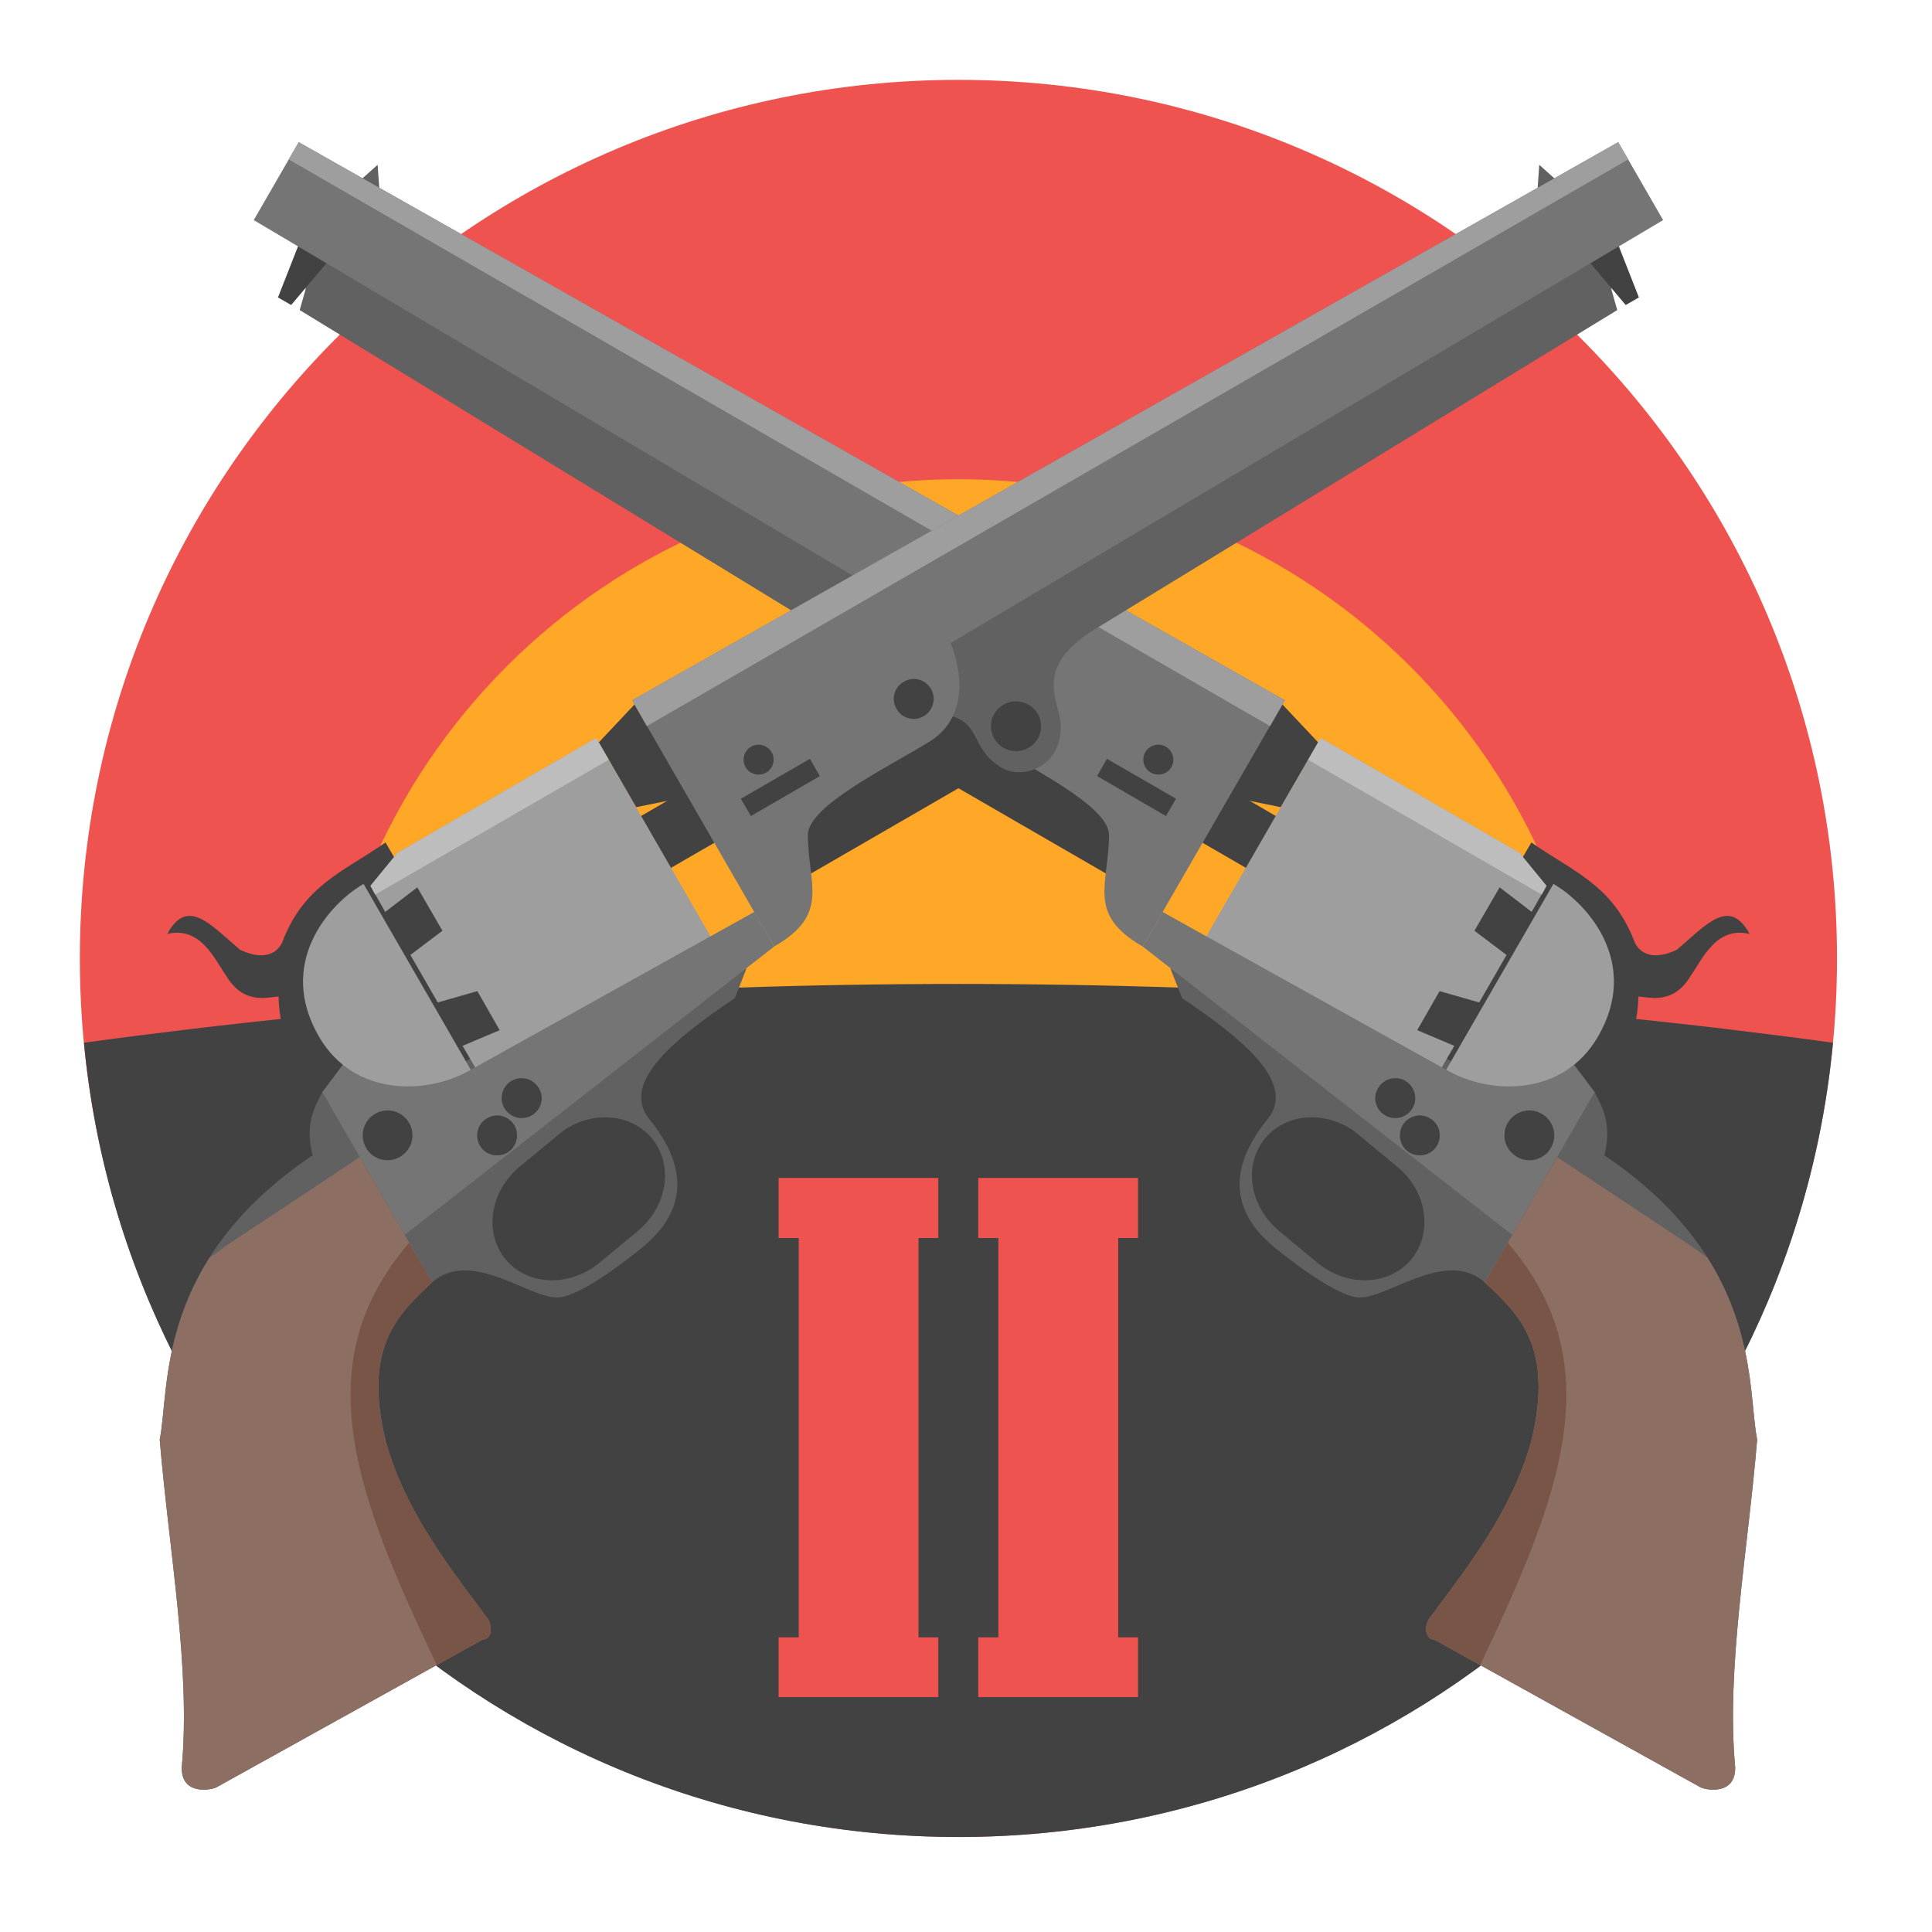 
<svg xmlns="http://www.w3.org/2000/svg" xmlns:xlink="http://www.w3.org/1999/xlink" width="24px" height="24px" viewBox="0 0 24 24" version="1.1">
<g id="surface1">
<path style=" stroke:none;fill-rule:nonzero;fill:rgb(93.725%,32.549%,31.373%);fill-opacity:1;" d="M 11.906 0.992 C 17.934 0.992 22.82 5.879 22.82 11.906 C 22.82 17.934 17.934 22.82 11.906 22.82 C 5.879 22.82 0.992 17.934 0.992 11.906 C 0.992 5.879 5.879 0.992 11.906 0.992 Z M 11.906 0.992 "/>
<path style=" stroke:none;fill-rule:nonzero;fill:rgb(100%,65.49%,14.902%);fill-opacity:1;" d="M 11.906 5.953 C 16.289 5.953 19.844 9.508 19.844 13.891 C 19.844 18.273 16.289 21.828 11.906 21.828 C 7.523 21.828 3.969 18.273 3.969 13.891 C 3.969 9.508 7.523 5.953 11.906 5.953 Z M 11.906 5.953 "/>
<path style=" stroke:none;fill-rule:nonzero;fill:rgb(25.882%,25.882%,25.882%);fill-opacity:1;" d="M 11.906 12.223 C 8.184 12.223 4.551 12.473 1.043 12.953 C 1.566 18.504 6.215 22.82 11.906 22.82 C 17.598 22.82 22.246 18.504 22.77 12.953 C 19.262 12.473 15.629 12.223 11.906 12.223 Z M 11.906 12.223 "/>
<path style=" stroke:none;fill-rule:nonzero;fill:rgb(25.882%,25.882%,25.882%);fill-opacity:1;" d="M 15.93 8.75 L 16.375 9.223 L 15.91 10.027 L 15.141 9.871 L 15.77 8.66 Z M 15.93 8.75 "/>
<path style=" stroke:none;fill-rule:nonzero;fill:rgb(25.882%,25.882%,25.882%);fill-opacity:1;" d="M 17.441 14.566 C 17.391 14.996 17.164 15.371 16.793 15.691 C 16.719 15.727 16.816 15.777 16.898 15.754 C 17.258 15.555 17.5 15.32 17.629 14.742 Z M 17.441 14.566 "/>
<path style=" stroke:none;fill-rule:nonzero;fill:rgb(38.039%,38.039%,38.039%);fill-opacity:1;" d="M 19.809 13.566 L 14.539 12.031 L 14.684 12.398 C 15.406 12.887 16.094 13.43 15.762 13.883 C 15.281 14.465 15.25 15.016 15.832 15.496 C 16.199 15.793 16.684 16.133 16.906 16.117 C 17.266 16.109 17.969 15.512 18.445 15.93 C 18.871 16.328 19.309 16.734 19.02 17.91 C 18.781 18.762 18.258 19.434 17.75 20.113 C 17.688 20.219 17.711 20.367 17.816 20.367 L 21.125 22.203 C 21.18 22.234 21.562 22.312 21.555 21.953 C 21.441 20.727 21.715 19.254 21.828 17.883 C 21.699 17.238 21.891 15.672 19.93 14.352 C 20.023 13.977 19.918 13.773 19.809 13.566 Z M 16.734 13.996 C 16.785 14.023 16.832 14.059 16.879 14.098 L 17.355 14.492 C 17.727 14.797 17.805 15.312 17.531 15.645 C 17.258 15.973 16.738 15.992 16.367 15.688 L 15.891 15.293 C 15.52 14.984 15.441 14.473 15.715 14.141 C 15.957 13.852 16.383 13.801 16.734 13.996 Z M 16.734 13.996 "/>
<path style=" stroke:none;fill-rule:nonzero;fill:rgb(25.882%,25.882%,25.882%);fill-opacity:1;" d="M 18.559 10.77 L 19.527 11.328 L 18.348 13.371 L 17.383 12.812 Z M 18.559 10.77 "/>
<path style=" stroke:none;fill-rule:nonzero;fill:rgb(25.882%,25.882%,25.882%);fill-opacity:1;" d="M 11.633 8.633 L 14.531 10.305 L 14.098 11.059 L 11.199 9.383 Z M 11.633 8.633 "/>
<path style=" stroke:none;fill-rule:nonzero;fill:rgb(38.039%,38.039%,38.039%);fill-opacity:1;" d="M 3.793 3.605 L 3.723 3.852 L 10.129 7.766 C 11.004 8.262 10.66 8.684 10.637 8.988 C 10.605 9.543 11.148 9.715 11.414 9.508 C 11.758 9.277 11.629 8.957 12.062 8.879 L 12.359 7.621 L 4.266 3.16 L 3.84 3.273 Z M 3.793 3.605 "/>
<path style=" stroke:none;fill-rule:nonzero;fill:rgb(25.882%,25.882%,25.882%);fill-opacity:1;" d="M 3.75 2.938 L 3.453 3.695 L 3.617 3.789 L 4.062 3.262 L 4.02 3.09 Z M 3.75 2.938 "/>
<path style=" stroke:none;fill-rule:nonzero;fill:rgb(25.882%,25.882%,25.882%);fill-opacity:1;" d="M 14.938 10.469 L 15.531 10.812 L 15.902 10.168 L 15.258 9.793 Z M 14.938 10.469 "/>
<path style=" stroke:none;fill-rule:nonzero;fill:rgb(45.882%,45.882%,45.882%);fill-opacity:1;" d="M 3.711 1.766 L 15.961 8.699 L 14.195 11.758 C 13.496 11.355 13.773 10.992 13.777 10.371 C 13.773 10.012 12.785 9.531 12.289 9.227 C 11.809 8.949 11.84 8.395 12.004 7.988 L 3.152 2.734 Z M 3.711 1.766 "/>
<path style=" stroke:none;fill-rule:nonzero;fill:rgb(25.882%,25.882%,25.882%);fill-opacity:1;" d="M 11.348 8.754 C 11.496 8.84 11.547 9.027 11.461 9.176 C 11.375 9.324 11.184 9.375 11.035 9.289 C 10.887 9.207 10.836 9.016 10.922 8.867 C 11.008 8.719 11.199 8.668 11.348 8.754 Z M 11.348 8.754 "/>
<path style=" stroke:none;fill-rule:nonzero;fill:rgb(25.882%,25.882%,25.882%);fill-opacity:1;" d="M 19.023 10.465 L 18.898 10.68 L 17.535 13.043 L 19.734 13.453 C 19.988 13.348 20.344 13.016 20.352 12.379 C 20.492 12.387 20.789 12.488 21.008 12.113 C 21.141 11.93 21.316 11.5 21.734 11.602 C 21.484 11.141 21.199 11.484 20.832 11.797 C 20.633 11.895 20.41 11.91 20.309 11.711 C 20.039 10.992 19.539 10.828 19.023 10.465 Z M 19.023 10.465 "/>
<path style=" stroke:none;fill-rule:nonzero;fill:rgb(61.961%,61.961%,61.961%);fill-opacity:1;" d="M 16.406 9.168 L 14.98 11.641 L 17.879 13.312 L 18.066 12.992 L 17.605 12.797 L 17.883 12.312 L 18.375 12.453 L 18.715 11.863 L 18.316 11.562 L 18.629 11.023 L 19.027 11.328 L 19.211 11.004 L 18.875 10.594 Z M 16.406 9.168 "/>
<path style=" stroke:none;fill-rule:nonzero;fill:rgb(45.882%,45.882%,45.882%);fill-opacity:1;" d="M 14.441 11.328 L 17.965 13.289 L 19.527 13.191 L 19.809 13.566 L 18.785 15.34 L 14.195 11.758 Z M 14.441 11.328 "/>
<path style=" stroke:none;fill-rule:nonzero;fill:rgb(61.961%,61.961%,61.961%);fill-opacity:1;" d="M 19.297 10.98 L 17.965 13.289 C 18.5 13.602 19.418 13.629 19.852 12.875 C 20.379 11.965 19.727 11.23 19.297 10.98 Z M 19.297 10.98 "/>
<path style=" stroke:none;fill-rule:nonzero;fill:rgb(25.882%,25.882%,25.882%);fill-opacity:1;" d="M 19.152 13.836 C 19.301 13.922 19.352 14.109 19.266 14.258 C 19.184 14.406 18.992 14.457 18.844 14.371 C 18.695 14.285 18.645 14.098 18.73 13.949 C 18.816 13.801 19.004 13.75 19.152 13.836 Z M 19.152 13.836 "/>
<path style=" stroke:none;fill-rule:nonzero;fill:rgb(25.882%,25.882%,25.882%);fill-opacity:1;" d="M 17.457 13.426 C 17.574 13.496 17.617 13.648 17.547 13.766 C 17.477 13.883 17.328 13.926 17.207 13.855 C 17.09 13.789 17.047 13.637 17.117 13.52 C 17.188 13.398 17.336 13.359 17.457 13.426 Z M 17.457 13.426 "/>
<path style=" stroke:none;fill-rule:nonzero;fill:rgb(25.882%,25.882%,25.882%);fill-opacity:1;" d="M 17.762 13.891 C 17.879 13.957 17.922 14.109 17.852 14.23 C 17.785 14.348 17.633 14.387 17.512 14.32 C 17.395 14.25 17.355 14.098 17.422 13.98 C 17.492 13.863 17.645 13.82 17.762 13.891 Z M 17.762 13.891 "/>
<path style=" stroke:none;fill-rule:nonzero;fill:rgb(55.294%,43.137%,38.824%);fill-opacity:1;" d="M 19.344 14.375 L 18.445 15.93 C 18.871 16.328 19.309 16.734 19.02 17.91 C 18.781 18.762 18.258 19.434 17.75 20.113 C 17.688 20.219 17.711 20.367 17.816 20.367 L 21.125 22.203 C 21.18 22.234 21.562 22.312 21.555 21.953 C 21.441 20.727 21.715 19.254 21.828 17.883 C 21.738 17.441 21.805 16.562 21.211 15.625 L 21 15.473 Z M 19.344 14.375 "/>
<path style=" stroke:none;fill-rule:nonzero;fill:rgb(38.039%,38.039%,38.039%);fill-opacity:1;" d="M 4.691 2.047 L 4.398 2.309 L 4.723 2.496 Z M 4.691 2.047 "/>
<path style=" stroke:none;fill-rule:nonzero;fill:rgb(61.961%,61.961%,61.961%);fill-opacity:1;" d="M 15.961 8.699 L 3.711 1.766 L 3.586 1.98 L 15.777 9.02 Z M 15.961 8.699 "/>
<path style=" stroke:none;fill-rule:nonzero;fill:rgb(74.118%,74.118%,74.118%);fill-opacity:1;" d="M 16.406 9.168 L 16.25 9.438 L 19.152 11.113 L 19.211 11.004 L 18.875 10.594 Z M 16.406 9.168 "/>
<path style=" stroke:none;fill-rule:nonzero;fill:rgb(47.451%,33.333%,28.235%);fill-opacity:1;" d="M 18.73 15.438 L 18.445 15.93 C 18.871 16.328 19.309 16.734 19.02 17.91 C 18.781 18.762 18.258 19.434 17.75 20.113 C 17.688 20.219 17.711 20.367 17.816 20.367 L 18.387 20.684 C 19.398 18.559 20.02 16.938 18.73 15.438 Z M 18.73 15.438 "/>
<path style=" stroke:none;fill-rule:nonzero;fill:rgb(25.882%,25.882%,25.882%);fill-opacity:1;" d="M 12.586 8.469 C 12.703 8.535 12.746 8.688 12.676 8.805 C 12.609 8.926 12.457 8.965 12.34 8.898 C 12.219 8.828 12.18 8.676 12.246 8.559 C 12.316 8.438 12.469 8.398 12.586 8.469 Z M 12.586 8.469 "/>
<path style=" stroke:none;fill-rule:nonzero;fill:rgb(25.882%,25.882%,25.882%);fill-opacity:1;" d="M 14.484 9.277 C 14.57 9.328 14.602 9.441 14.551 9.531 C 14.5 9.617 14.387 9.648 14.297 9.598 C 14.207 9.547 14.176 9.434 14.227 9.344 C 14.281 9.254 14.395 9.223 14.484 9.277 Z M 14.484 9.277 "/>
<path style=" stroke:none;fill-rule:nonzero;fill:rgb(25.882%,25.882%,25.882%);fill-opacity:1;" d="M 13.75 9.426 L 14.609 9.922 L 14.484 10.137 L 13.629 9.641 Z M 13.75 9.426 "/>
<path style=" stroke:none;fill-rule:nonzero;fill:rgb(25.882%,25.882%,25.882%);fill-opacity:1;" d="M 7.883 8.75 L 7.438 9.223 L 7.902 10.027 L 8.672 9.871 L 8.043 8.66 Z M 7.883 8.75 "/>
<path style=" stroke:none;fill-rule:nonzero;fill:rgb(25.882%,25.882%,25.882%);fill-opacity:1;" d="M 6.371 14.566 C 6.422 14.996 6.648 15.371 7.02 15.691 C 7.094 15.727 6.996 15.777 6.914 15.754 C 6.555 15.555 6.312 15.32 6.184 14.742 Z M 6.371 14.566 "/>
<path style=" stroke:none;fill-rule:nonzero;fill:rgb(38.039%,38.039%,38.039%);fill-opacity:1;" d="M 4.004 13.566 L 9.273 12.031 L 9.129 12.398 C 8.406 12.887 7.719 13.43 8.051 13.883 C 8.531 14.465 8.562 15.016 7.98 15.496 C 7.613 15.793 7.129 16.133 6.906 16.117 C 6.547 16.109 5.844 15.512 5.367 15.93 C 4.941 16.328 4.504 16.734 4.793 17.91 C 5.031 18.762 5.555 19.434 6.062 20.113 C 6.125 20.219 6.102 20.367 5.996 20.367 L 2.688 22.203 C 2.633 22.234 2.25 22.312 2.258 21.953 C 2.371 20.727 2.098 19.254 1.984 17.883 C 2.113 17.238 1.922 15.672 3.883 14.352 C 3.789 13.977 3.895 13.773 4.004 13.566 Z M 7.078 13.996 C 7.027 14.023 6.98 14.059 6.934 14.098 L 6.457 14.492 C 6.086 14.797 6.008 15.312 6.281 15.645 C 6.555 15.973 7.074 15.992 7.445 15.688 L 7.922 15.293 C 8.293 14.984 8.371 14.473 8.098 14.141 C 7.855 13.852 7.43 13.801 7.078 13.996 Z M 7.078 13.996 "/>
<path style=" stroke:none;fill-rule:nonzero;fill:rgb(25.882%,25.882%,25.882%);fill-opacity:1;" d="M 5.254 10.77 L 4.285 11.328 L 5.465 13.371 L 6.43 12.812 Z M 5.254 10.77 "/>
<path style=" stroke:none;fill-rule:nonzero;fill:rgb(25.882%,25.882%,25.882%);fill-opacity:1;" d="M 12.18 8.633 L 9.281 10.305 L 9.715 11.059 L 12.613 9.383 Z M 12.18 8.633 "/>
<path style=" stroke:none;fill-rule:nonzero;fill:rgb(38.039%,38.039%,38.039%);fill-opacity:1;" d="M 20.02 3.605 L 20.09 3.852 L 13.684 7.766 C 12.809 8.262 13.152 8.684 13.176 8.988 C 13.207 9.543 12.664 9.715 12.398 9.508 C 12.055 9.277 12.184 8.957 11.75 8.879 L 11.453 7.621 L 19.547 3.16 L 19.973 3.273 Z M 20.02 3.605 "/>
<path style=" stroke:none;fill-rule:nonzero;fill:rgb(25.882%,25.882%,25.882%);fill-opacity:1;" d="M 20.062 2.938 L 20.359 3.695 L 20.195 3.789 L 19.75 3.262 L 19.793 3.09 Z M 20.062 2.938 "/>
<path style=" stroke:none;fill-rule:nonzero;fill:rgb(25.882%,25.882%,25.882%);fill-opacity:1;" d="M 8.875 10.469 L 8.281 10.812 L 7.91 10.168 L 8.555 9.793 Z M 8.875 10.469 "/>
<path style=" stroke:none;fill-rule:nonzero;fill:rgb(45.882%,45.882%,45.882%);fill-opacity:1;" d="M 20.102 1.766 L 7.852 8.699 L 9.617 11.758 C 10.316 11.355 10.039 10.992 10.035 10.371 C 10.039 10.012 11.027 9.531 11.523 9.227 C 12.004 8.949 11.973 8.395 11.809 7.988 L 20.66 2.734 Z M 20.102 1.766 "/>
<path style=" stroke:none;fill-rule:nonzero;fill:rgb(25.882%,25.882%,25.882%);fill-opacity:1;" d="M 12.465 8.754 C 12.316 8.84 12.266 9.027 12.352 9.176 C 12.438 9.324 12.629 9.375 12.777 9.289 C 12.926 9.207 12.977 9.016 12.891 8.867 C 12.805 8.719 12.613 8.668 12.465 8.754 Z M 12.465 8.754 "/>
<path style=" stroke:none;fill-rule:nonzero;fill:rgb(25.882%,25.882%,25.882%);fill-opacity:1;" d="M 4.789 10.465 L 4.914 10.68 L 6.277 13.043 L 4.078 13.453 C 3.824 13.348 3.469 13.016 3.461 12.379 C 3.32 12.387 3.023 12.488 2.805 12.113 C 2.672 11.93 2.496 11.5 2.078 11.602 C 2.328 11.141 2.613 11.484 2.98 11.797 C 3.18 11.895 3.402 11.91 3.504 11.711 C 3.773 10.992 4.273 10.828 4.789 10.465 Z M 4.789 10.465 "/>
<path style=" stroke:none;fill-rule:nonzero;fill:rgb(61.961%,61.961%,61.961%);fill-opacity:1;" d="M 7.406 9.168 L 8.832 11.641 L 5.934 13.312 L 5.746 12.992 L 6.207 12.797 L 5.93 12.312 L 5.438 12.453 L 5.098 11.863 L 5.496 11.562 L 5.184 11.023 L 4.785 11.328 L 4.602 11.004 L 4.938 10.594 Z M 7.406 9.168 "/>
<path style=" stroke:none;fill-rule:nonzero;fill:rgb(45.882%,45.882%,45.882%);fill-opacity:1;" d="M 9.371 11.328 L 5.848 13.289 L 4.285 13.191 L 4.004 13.566 L 5.027 15.34 L 9.617 11.758 Z M 9.371 11.328 "/>
<path style=" stroke:none;fill-rule:nonzero;fill:rgb(61.961%,61.961%,61.961%);fill-opacity:1;" d="M 4.516 10.98 L 5.848 13.289 C 5.312 13.602 4.395 13.629 3.961 12.875 C 3.434 11.965 4.086 11.23 4.516 10.98 Z M 4.516 10.98 "/>
<path style=" stroke:none;fill-rule:nonzero;fill:rgb(25.882%,25.882%,25.882%);fill-opacity:1;" d="M 4.66 13.836 C 4.512 13.922 4.461 14.109 4.547 14.258 C 4.629 14.406 4.82 14.457 4.969 14.371 C 5.117 14.285 5.168 14.098 5.082 13.949 C 4.996 13.801 4.809 13.75 4.66 13.836 Z M 4.66 13.836 "/>
<path style=" stroke:none;fill-rule:nonzero;fill:rgb(25.882%,25.882%,25.882%);fill-opacity:1;" d="M 6.355 13.426 C 6.238 13.496 6.195 13.648 6.266 13.766 C 6.336 13.883 6.484 13.926 6.605 13.855 C 6.723 13.789 6.766 13.637 6.695 13.52 C 6.625 13.398 6.477 13.359 6.355 13.426 Z M 6.355 13.426 "/>
<path style=" stroke:none;fill-rule:nonzero;fill:rgb(25.882%,25.882%,25.882%);fill-opacity:1;" d="M 6.051 13.891 C 5.934 13.957 5.891 14.109 5.961 14.23 C 6.027 14.348 6.18 14.387 6.301 14.32 C 6.418 14.25 6.457 14.098 6.391 13.98 C 6.32 13.863 6.168 13.82 6.051 13.891 Z M 6.051 13.891 "/>
<path style=" stroke:none;fill-rule:nonzero;fill:rgb(55.294%,43.137%,38.824%);fill-opacity:1;" d="M 4.469 14.375 L 5.367 15.93 C 4.941 16.328 4.504 16.734 4.793 17.91 C 5.031 18.762 5.555 19.434 6.062 20.113 C 6.125 20.219 6.102 20.367 5.996 20.367 L 2.688 22.203 C 2.633 22.234 2.25 22.312 2.258 21.953 C 2.371 20.727 2.098 19.254 1.984 17.883 C 2.074 17.441 2.008 16.562 2.602 15.625 L 2.812 15.473 Z M 4.469 14.375 "/>
<path style=" stroke:none;fill-rule:nonzero;fill:rgb(38.039%,38.039%,38.039%);fill-opacity:1;" d="M 19.121 2.047 L 19.414 2.309 L 19.09 2.496 Z M 19.121 2.047 "/>
<path style=" stroke:none;fill-rule:nonzero;fill:rgb(61.961%,61.961%,61.961%);fill-opacity:1;" d="M 7.852 8.699 L 20.102 1.766 L 20.227 1.98 L 8.035 9.02 Z M 7.852 8.699 "/>
<path style=" stroke:none;fill-rule:nonzero;fill:rgb(74.118%,74.118%,74.118%);fill-opacity:1;" d="M 7.406 9.168 L 7.562 9.438 L 4.66 11.113 L 4.602 11.004 L 4.938 10.594 Z M 7.406 9.168 "/>
<path style=" stroke:none;fill-rule:nonzero;fill:rgb(47.451%,33.333%,28.235%);fill-opacity:1;" d="M 5.082 15.438 L 5.367 15.93 C 4.941 16.328 4.504 16.734 4.793 17.91 C 5.031 18.762 5.555 19.434 6.062 20.113 C 6.125 20.219 6.102 20.367 5.996 20.367 L 5.426 20.684 C 4.414 18.559 3.793 16.938 5.082 15.438 Z M 5.082 15.438 "/>
<path style=" stroke:none;fill-rule:nonzero;fill:rgb(25.882%,25.882%,25.882%);fill-opacity:1;" d="M 11.227 8.469 C 11.109 8.535 11.066 8.688 11.137 8.805 C 11.203 8.926 11.355 8.965 11.473 8.898 C 11.594 8.828 11.633 8.676 11.566 8.559 C 11.496 8.438 11.344 8.398 11.227 8.469 Z M 11.227 8.469 "/>
<path style=" stroke:none;fill-rule:nonzero;fill:rgb(25.882%,25.882%,25.882%);fill-opacity:1;" d="M 9.328 9.277 C 9.242 9.328 9.211 9.441 9.262 9.531 C 9.312 9.617 9.426 9.648 9.516 9.598 C 9.605 9.547 9.637 9.434 9.586 9.344 C 9.531 9.254 9.418 9.223 9.328 9.277 Z M 9.328 9.277 "/>
<path style=" stroke:none;fill-rule:nonzero;fill:rgb(25.882%,25.882%,25.882%);fill-opacity:1;" d="M 10.062 9.426 L 9.203 9.922 L 9.328 10.137 L 10.184 9.641 Z M 10.062 9.426 "/>
<path style=" stroke:none;fill-rule:nonzero;fill:rgb(93.725%,32.549%,31.373%);fill-opacity:1;" d="M 9.672 14.633 L 9.672 15.379 L 9.922 15.379 L 9.922 20.34 L 9.672 20.34 L 9.672 21.082 L 11.656 21.082 L 11.656 20.34 L 11.41 20.34 L 11.41 15.379 L 11.656 15.379 L 11.656 14.633 Z M 12.152 14.633 L 12.152 15.379 L 12.402 15.379 L 12.402 20.34 L 12.152 20.34 L 12.152 21.082 L 14.137 21.082 L 14.137 20.34 L 13.891 20.34 L 13.891 15.379 L 14.137 15.379 L 14.137 14.633 Z M 12.152 14.633 "/>
</g>
</svg>
